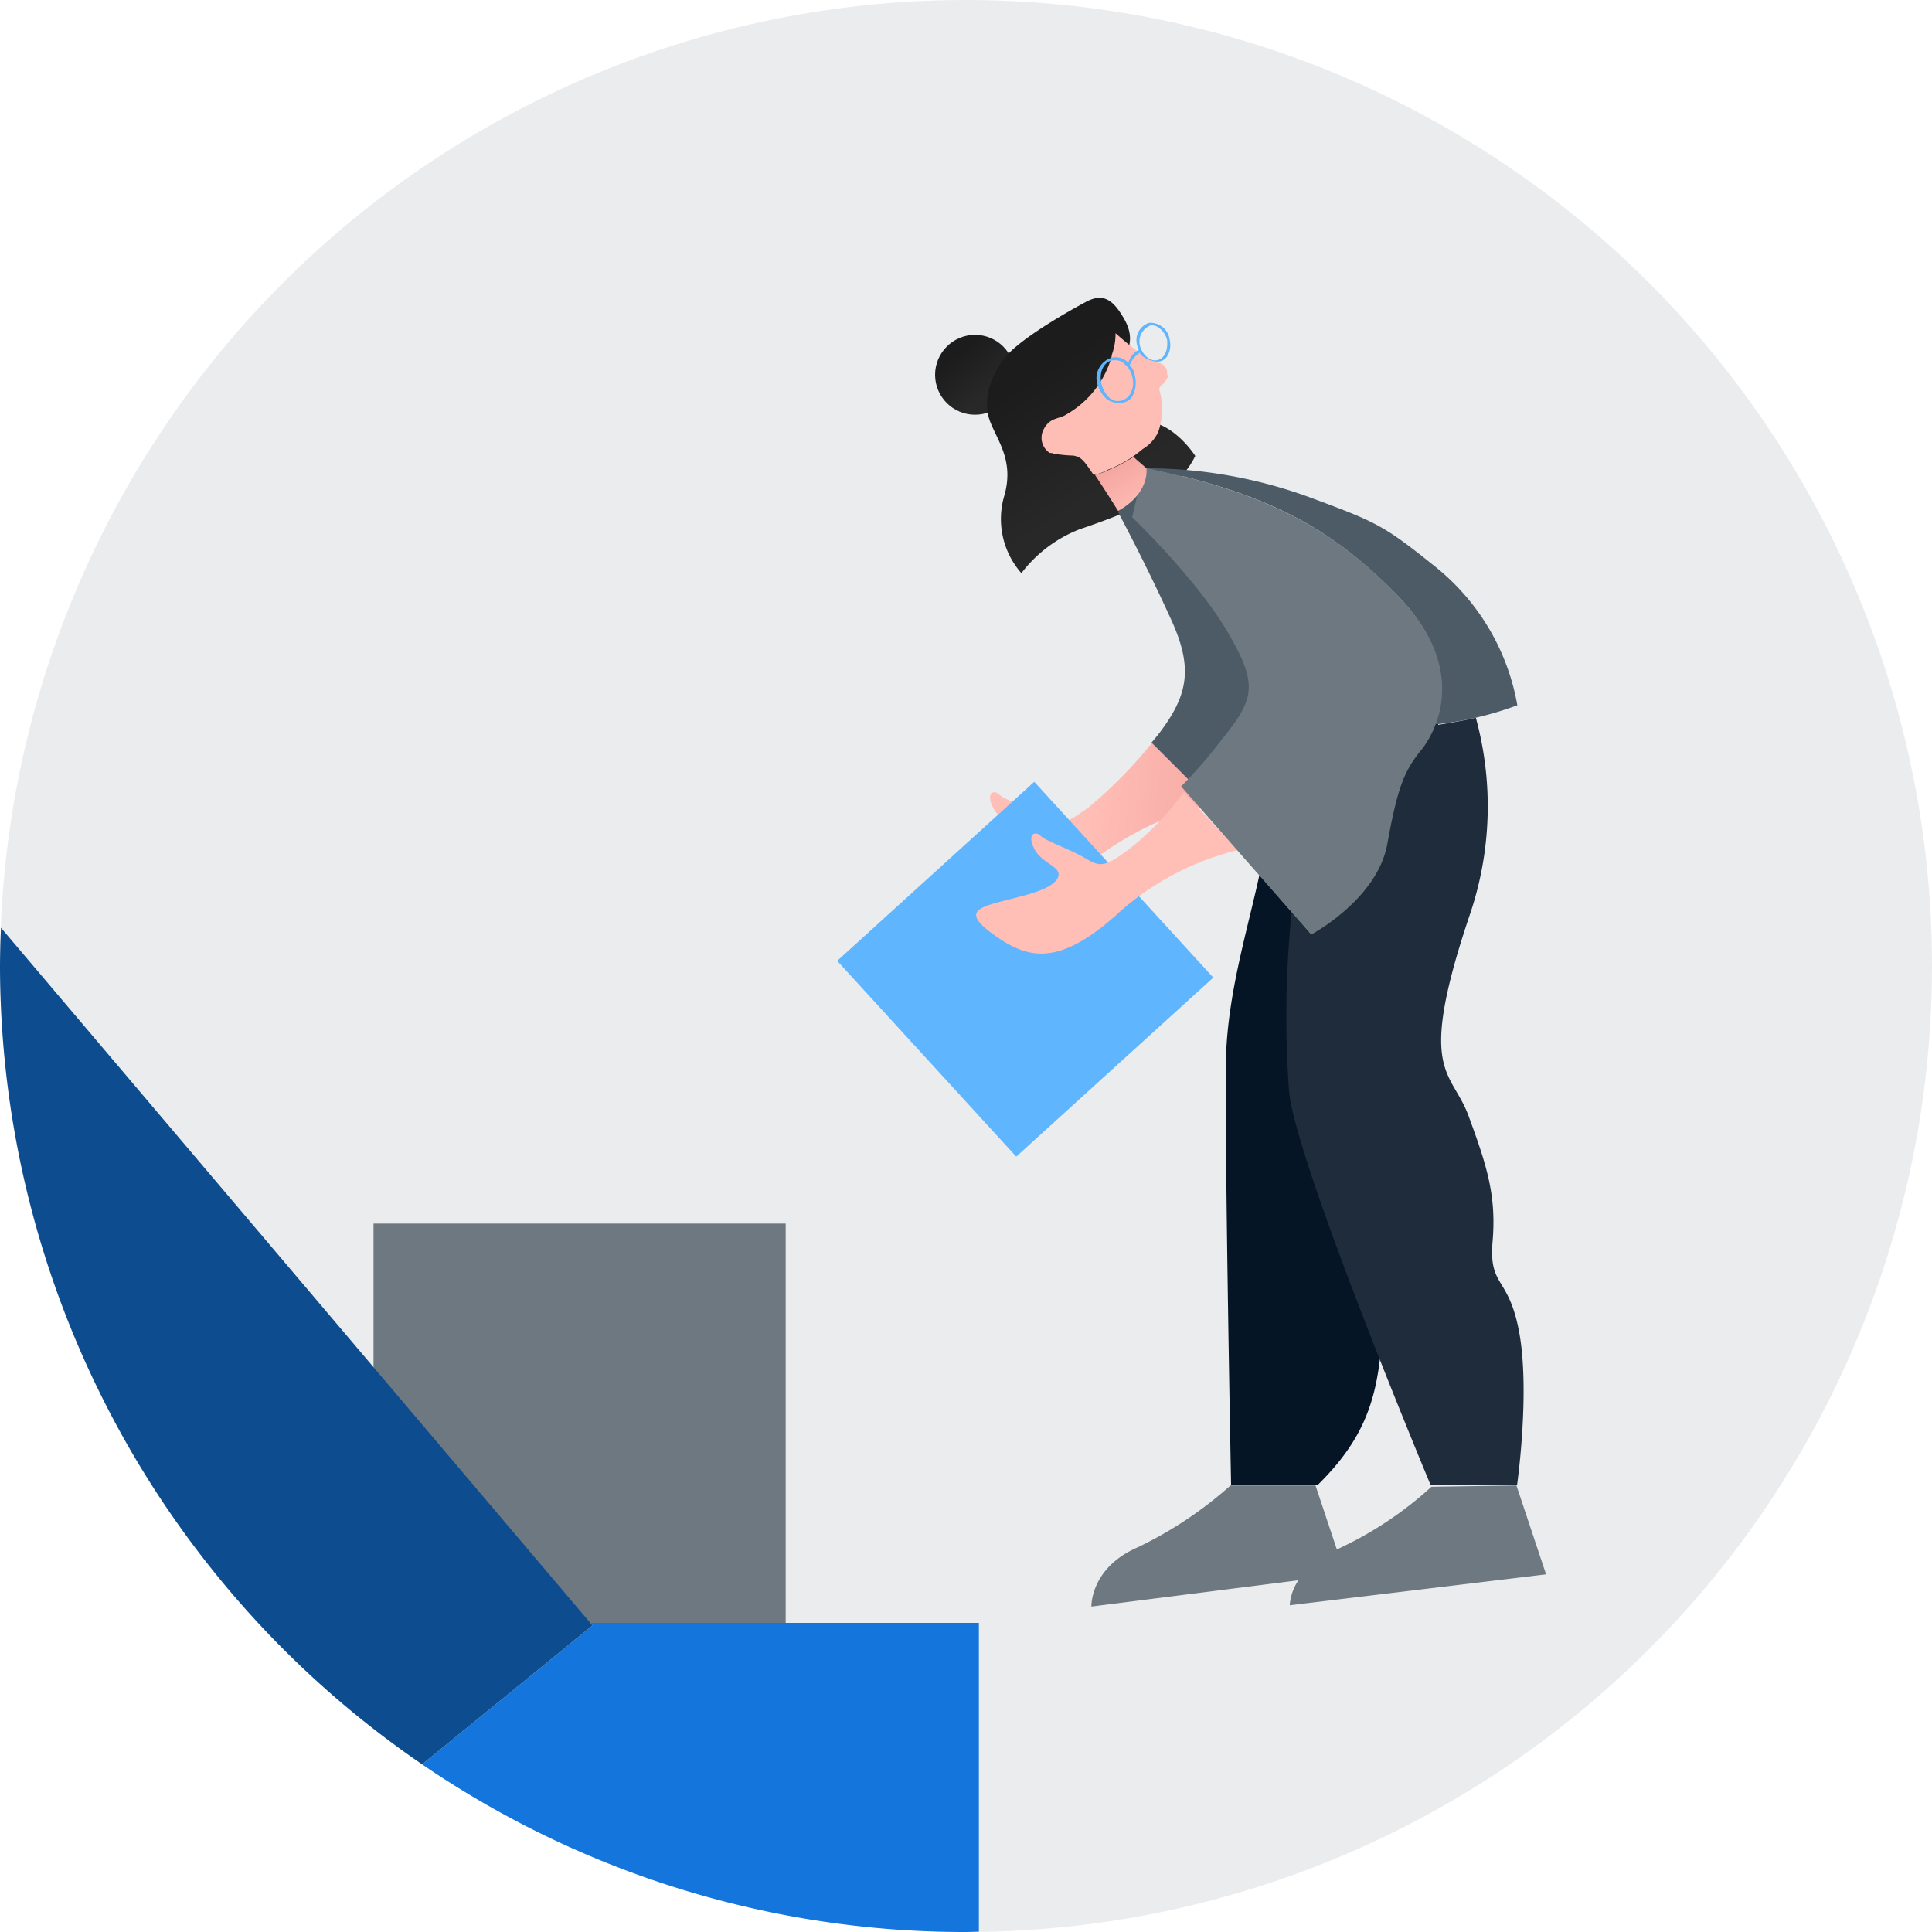 <svg xmlns="http://www.w3.org/2000/svg" xmlns:xlink="http://www.w3.org/1999/xlink" width="150" height="150">
    <defs>
        <linearGradient id="b" x1="-517.383" y1="1276.274" x2="-516.732" y2="1276.312" gradientTransform="matrix(21.678 0 0 13.319 11300.093 -16933.923)" gradientUnits="userSpaceOnUse">
            <stop offset="0" stop-color="#ffbeb6"/>
            <stop offset="1" stop-color="#f2a19c"/>
        </linearGradient>
        <linearGradient id="a" x1="-434.237" y1="1404.732" x2="-434.747" y2="1404.127" gradientTransform="matrix(6.181 0 0 6.145 2761.246 -8600.659)" gradientUnits="userSpaceOnUse">
            <stop offset="0" stop-color="#282828"/>
            <stop offset=".232" stop-color="#282828"/>
            <stop offset="1" stop-color="#1c1c1c"/>
        </linearGradient>
        <linearGradient id="c" x1="-505.958" y1="1235.397" x2="-506.25" y2="1234.785" gradientTransform="matrix(16.135 0 0 21.33 8249.781 -26309.592)" xlink:href="#a"/>
        <linearGradient id="d" x1="-387.819" y1="1518.817" x2="-388.395" y2="1517.765" gradientTransform="matrix(4.029 0 0 4.178 1650.966 -6305.901)" xlink:href="#b"/>
    </defs>
    <circle cx="75" cy="75" r="75" fill="#eaecee"/>
    <path d="M29 95h32v31H29z" fill="#6d7881"/>
    <path d="M45.83 126l.17.2-13.229 10.781A74.647 74.647 0 0 0 75 150c.335 0 .666-.021 1-.025V126z" fill="#1475dc"/>
    <path d="M45.83 126L.075 72.032A76.893 76.893 0 0 0 0 75a75.228 75.228 0 0 0 32.771 61.981L46 126.2z" fill="#0d4c8f"/>
    <path d="M120.036 122.232l-2.3-6.9-6.6.1a28.368 28.368 0 0 1-7.2 4.8c-.051.022-.094.046-.144.067l-1.656-4.967h-6.6a30.7 30.7 0 0 1-7.2 4.8c-3.7 1.6-3.6 4.6-3.6 4.6l16.073-2.04a3.974 3.974 0 0 0-.673 1.94z" fill="#6d7881"/>
    <path d="M111.282 65.817c-2.6 11.4-2.8 9.8-2.4 17.9.4 8-.9 5.3-1.3 13.7s.1 12.6-5.3 17.9h-6.7s-.5-25.7-.4-33c.1-5.1 1.7-10.2 2.6-14.4l4 4.6s5.1-2.7 5.9-7c.8-4.4 1.3-5.7 2.7-7.4a10.076 10.076 0 0 0 1.2-2.3 24.1 24.1 0 0 1-.3 10z" fill="#061526"/>
    <path d="M117.782 115.317h-6.7s-10.5-25.1-11-30.6a81.092 81.092 0 0 1 .2-13.9l1.5 1.7s5.1-2.7 5.9-7c.8-4.4 1.3-5.7 2.7-7.4a8.107 8.107 0 0 0 1-1.8c1.3-.2 2.4-.4 3.2-.6a26.1 26.1 0 0 1-.5 15.4c-4.2 12.5-1.3 11.9 0 15.7 1.4 3.8 2.1 6.1 1.8 9.6-.3 3.6 1.3 2.6 2.1 7.2.8 4.7-.2 11.7-.2 11.7z" fill="#1f2c3c"/>
    <path d="M89.5 57.6a35.235 35.235 0 0 1-5 5.1c-2.1 1.5-2.3 1.4-3.5.7s-3-1.3-3.4-1.7-1.1-.2-.5 1 2.3 1.5 1.8 2.4-2.5 1.3-4.4 1.8-2.9.9-.5 2.6 4.9 2.4 9.4-1.5a25.442 25.442 0 0 1 10.9-5.7z" fill="url(#b)"/>
    <path d="M65 74.6l15.3-13.9 13.9 15.2-15.3 13.9z" fill="#5fb5fe"/>
    <path d="M96.1 66a21.545 21.545 0 0 0-9.5 5.1c-4.5 4-6.9 3.3-9.4 1.5-2.4-1.7-1.4-2.1.5-2.6s3.9-.9 4.4-1.8-1.2-1.1-1.8-2.3.1-1.4.5-1 2.2 1 3.4 1.7 1.5.8 3.5-.7a22.044 22.044 0 0 0 4.2-4.4z" fill="#ffbeb6"/>
    <circle cx="75.7" cy="29.1" r="3.1" fill="url(#a)"/>
    <path d="M84.2 23.5s-4.9 2.6-6.2 4.3-1.7 3.5-1.1 5 1.8 3 1.1 5.6a6.362 6.362 0 0 0 1.3 6.1 10.439 10.439 0 0 1 4.5-3.4c4.1-1.4 7.6-2.8 9-5.7 0 0-1.5-2.4-3.7-2.7s-3.1-.8-3.1-2 .6-1.5 1-2.4c.5-.9 1.2-1.9.3-3.5s-1.7-2.1-3.1-1.3z" fill="url(#c)"/>
    <path d="M86.805 39.756s2.1 3.9 4.1 8.3c1.8 3.9 1.3 6-1 9l-.5.6 9.8 9.8a7.732 7.732 0 0 0 4.1-5.5c.7-4 .9-4.6 2.2-6.2s1.5-4-3-8.7-4.5-8.8-13.4-10.7" fill="#4d5b67"/>
    <path d="M111.305 56.256c.9-2.3 1.1-5.9-2.6-9.8-5-5.2-9.9-8.1-19.6-10.1a37.016 37.016 0 0 1 12.7 2.3c5.1 1.9 5.6 2.1 9.7 5.4a17.685 17.685 0 0 1 6.3 10.7 25.89 25.89 0 0 1-6.5 1.5z" fill="#4d5b67"/>
    <path d="M87.905 40.156s5 4.8 7.4 8.9 2.1 5.2-.4 8.3a36.609 36.609 0 0 1-3.2 3.7l10.1 11.5s5.1-2.7 5.9-7c.8-4.4 1.3-5.7 2.7-7.4 1.4-1.8 3.3-6.4-1.6-11.6s-10-8.2-19.7-10.2l-.3-.1" fill="#6d7881"/>
    <path d="M86.81 39.67s-.8-1.3-1.8-2.8a4.875 4.875 0 0 0 1.1-.4 11.4 11.4 0 0 0 1.9-1c.3.3.7.6 1 .9 0 0 .3 1.9-2.2 3.3z" fill="url(#d)"/>
    <path d="M90.61 29.37c-.3.6-.6.5-.6.9a5.2 5.2 0 0 1-.1 3.3 3.039 3.039 0 0 1-1.2 1.3 9.186 9.186 0 0 1-2.7 1.6 3.582 3.582 0 0 1-1.1.4c-.7-1-.9-1.4-1.6-1.5a10.529 10.529 0 0 1-1.2-.1h-.1c-.1 0-.3-.1-.4-.1h-.1a1.4 1.4 0 0 1-.5-1.8c.5-1 1.2-.8 1.8-1.2a7.5 7.5 0 0 0 3.5-4.5v-.1a4.671 4.671 0 0 0 .3-1.7s2.3 2.1 3.3 2.3a.779.779 0 0 1 .7.9.187.187 0 0 1 0 .3z" fill="#ffbeb5"/>
    <path d="M90.81 26.37a1.5 1.5 0 0 0-1.6-1.3 1.411 1.411 0 0 0-.9 1.8c0 .1.1.2.1.3a1.589 1.589 0 0 0-.8 1l-.1-.1a1.383 1.383 0 0 0-1.2-.3 1.67 1.67 0 0 0-1.1 2.1 2.589 2.589 0 0 0 .7 1.1 1.4 1.4 0 0 0 .9.3h.3a1.068 1.068 0 0 0 .9-.7 2.2 2.2 0 0 0 .1-1.4 1.234 1.234 0 0 0-.4-.8 2 2 0 0 1 .8-1v.1a1.769 1.769 0 0 0 .8.5c.1 0 .2.1.4.1h.2c.7 0 1.1-.9.9-1.7zm-2.9 2.9a1.672 1.672 0 0 1-.1 1.2 1.114 1.114 0 0 1-1.4.6c-.1-.1-.2-.1-.3-.2a2.384 2.384 0 0 1-.6-1.1c-.2-.9.2-1.7.9-1.8h.2a.908.908 0 0 1 .7.3 1.7 1.7 0 0 1 .6 1zm1.9-1.3c-.5.1-1.1-.4-1.3-1.1a1.352 1.352 0 0 1 .8-1.6c.5-.1 1.1.4 1.3 1.1.1.8-.2 1.5-.8 1.6z" fill="#5fb5fe"/>
</svg>
